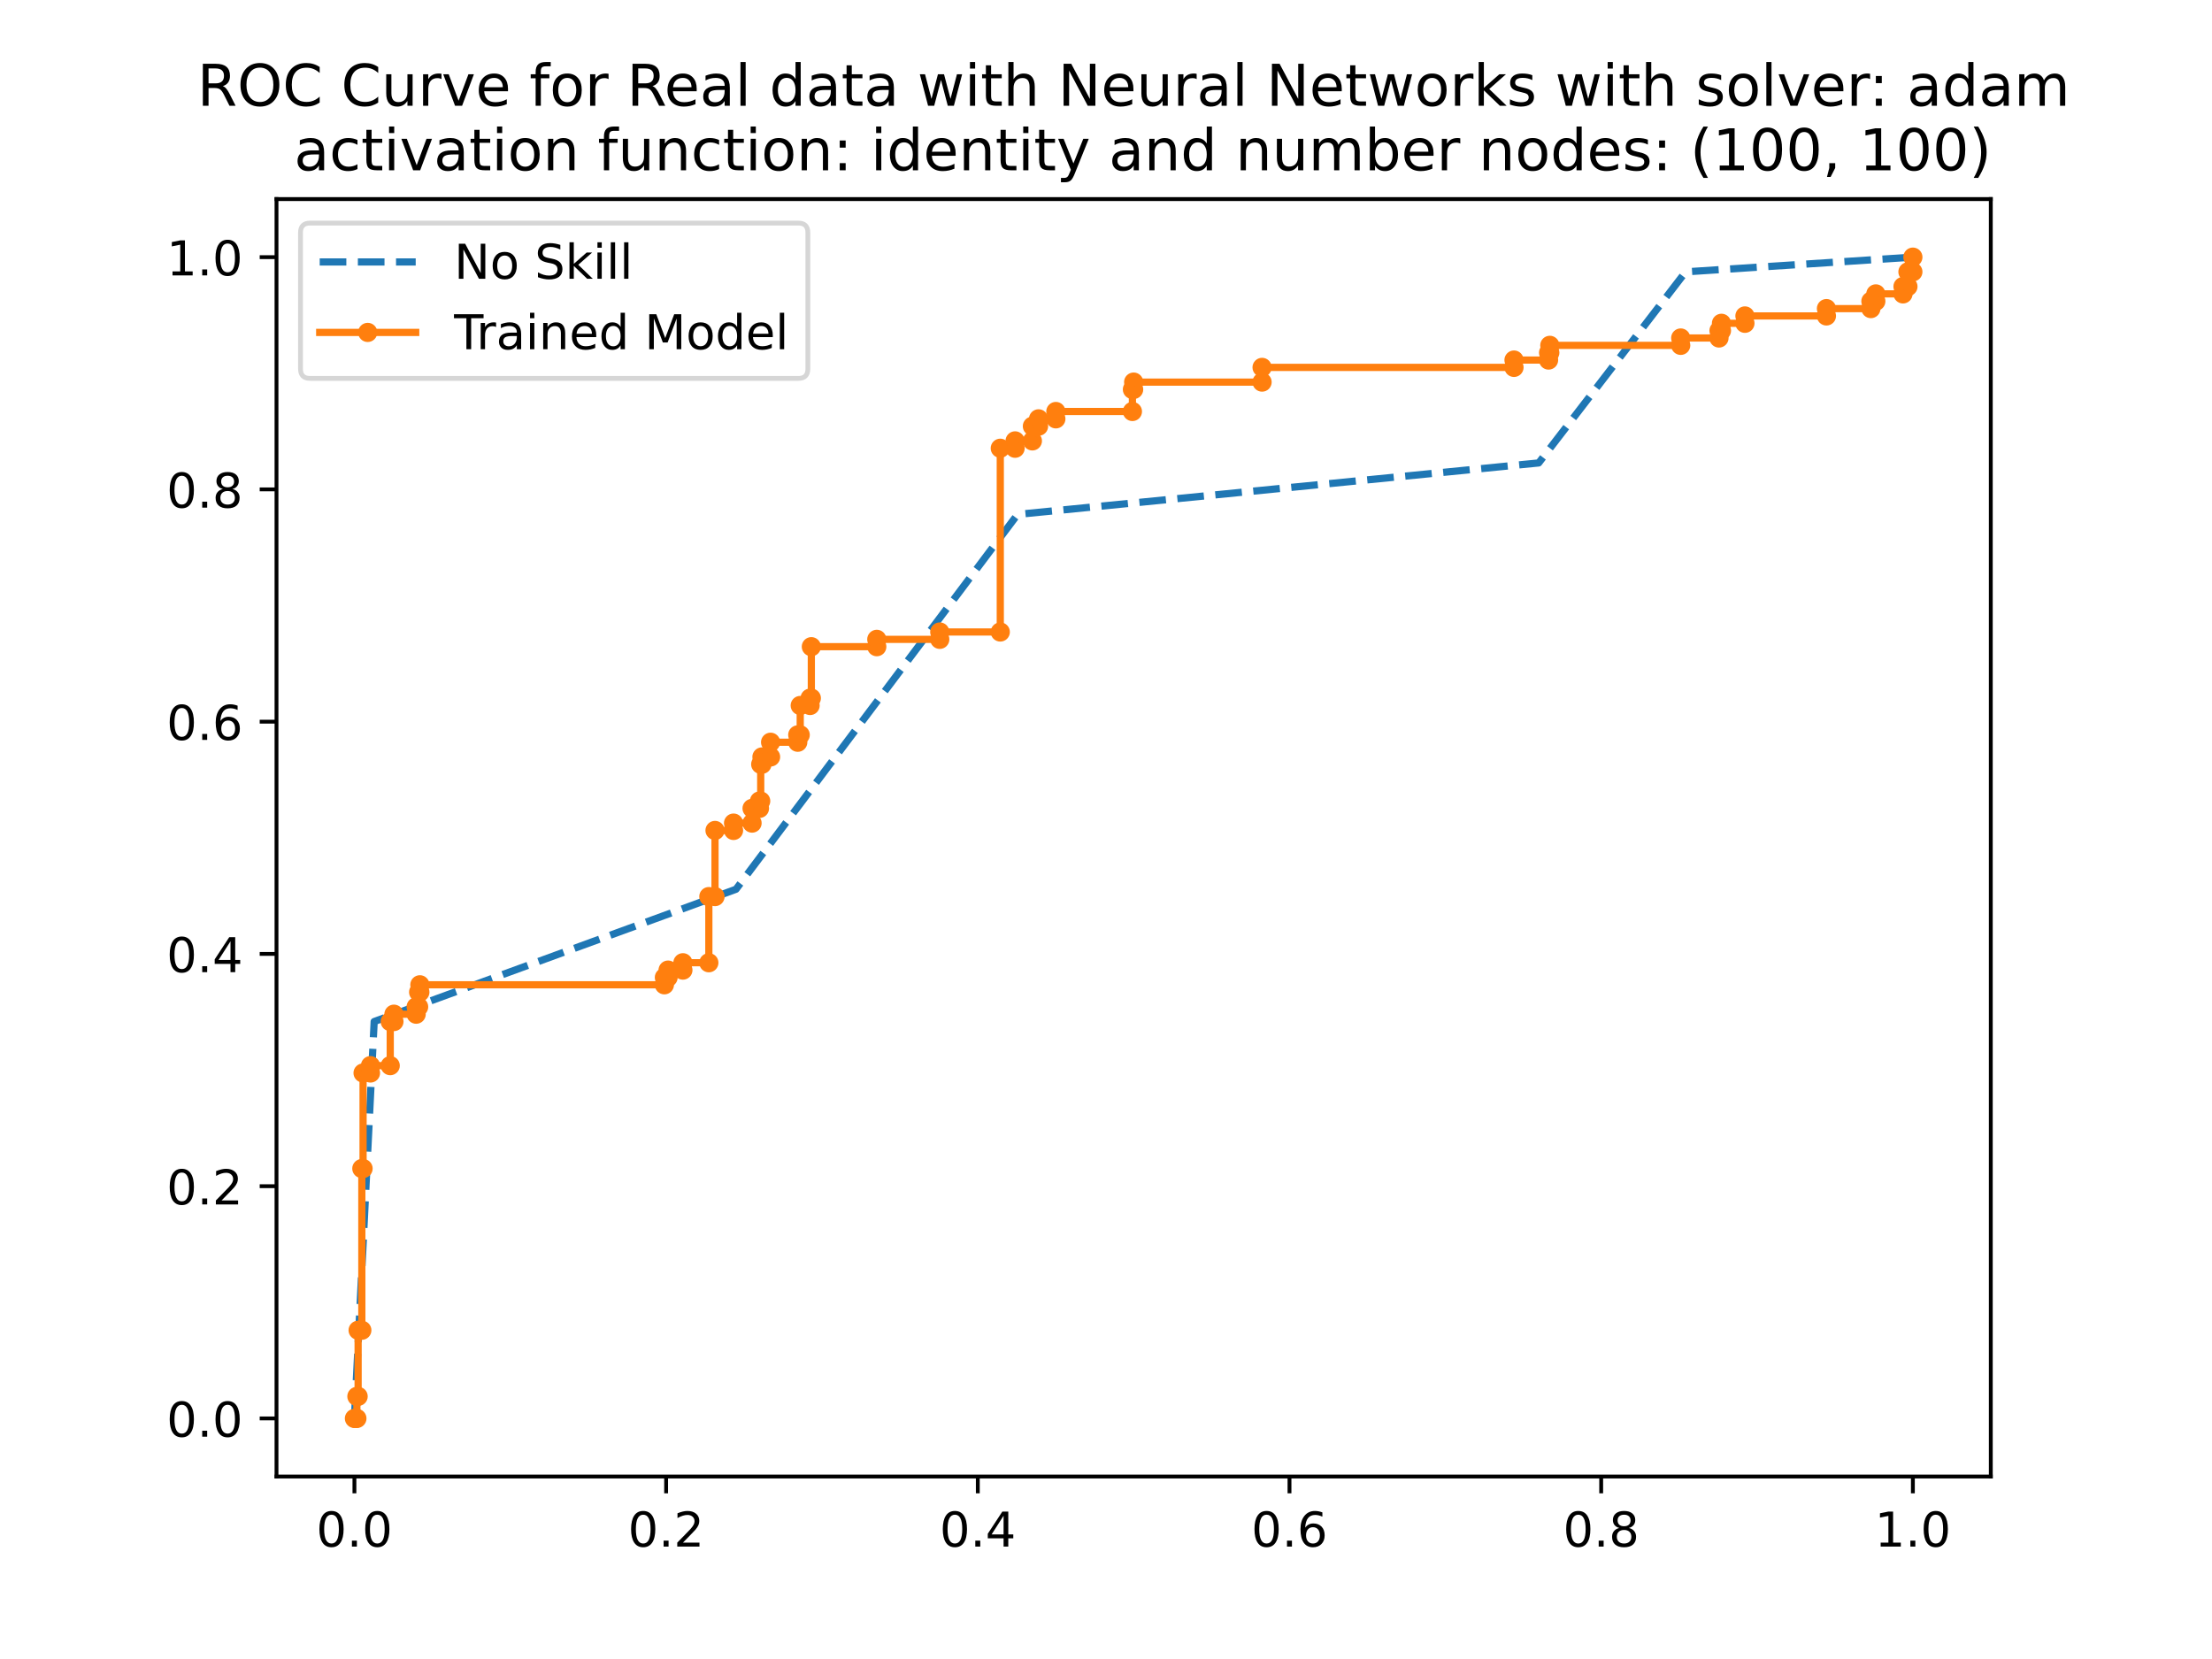 <?xml version="1.0" encoding="utf-8" standalone="no"?>
<!DOCTYPE svg PUBLIC "-//W3C//DTD SVG 1.1//EN"
  "http://www.w3.org/Graphics/SVG/1.1/DTD/svg11.dtd">
<!-- Created with matplotlib (https://matplotlib.org/) -->
<svg height="345.6pt" version="1.1" viewBox="0 0 460.8 345.6" width="460.8pt" xmlns="http://www.w3.org/2000/svg" xmlns:xlink="http://www.w3.org/1999/xlink">
 <defs>
  <style type="text/css">
*{stroke-linecap:butt;stroke-linejoin:round;}
  </style>
 </defs>
 <g id="figure_1">
  <g id="patch_1">
   <path d="M 0 345.6 
L 460.8 345.6 
L 460.8 0 
L 0 0 
z
" style="fill:#ffffff;"/>
  </g>
  <g id="axes_1">
   <g id="patch_2">
    <path d="M 57.6 307.584 
L 414.72 307.584 
L 414.72 41.472 
L 57.6 41.472 
z
" style="fill:#ffffff;"/>
   </g>
   <g id="matplotlib.axis_1">
    <g id="xtick_1">
     <g id="line2d_1">
      <defs>
       <path d="M 0 0 
L 0 3.5 
" id="m96ff4a9865" style="stroke:#000000;stroke-width:0.8;"/>
      </defs>
      <g>
       <use style="stroke:#000000;stroke-width:0.8;" x="73.833" xlink:href="#m96ff4a9865" y="307.584"/>
      </g>
     </g>
     <g id="text_1">
      <!-- 0.0 -->
      <defs>
       <path d="M 31.781 66.406 
Q 24.172 66.406 20.328 58.906 
Q 16.5 51.422 16.5 36.375 
Q 16.5 21.391 20.328 13.891 
Q 24.172 6.391 31.781 6.391 
Q 39.453 6.391 43.281 13.891 
Q 47.125 21.391 47.125 36.375 
Q 47.125 51.422 43.281 58.906 
Q 39.453 66.406 31.781 66.406 
z
M 31.781 74.219 
Q 44.047 74.219 50.516 64.516 
Q 56.984 54.828 56.984 36.375 
Q 56.984 17.969 50.516 8.266 
Q 44.047 -1.422 31.781 -1.422 
Q 19.531 -1.422 13.062 8.266 
Q 6.594 17.969 6.594 36.375 
Q 6.594 54.828 13.062 64.516 
Q 19.531 74.219 31.781 74.219 
z
" id="DejaVuSans-48"/>
       <path d="M 10.688 12.406 
L 21 12.406 
L 21 0 
L 10.688 0 
z
" id="DejaVuSans-46"/>
      </defs>
      <g transform="translate(65.881 322.182)scale(0.1 -0.1)">
       <use xlink:href="#DejaVuSans-48"/>
       <use x="63.623" xlink:href="#DejaVuSans-46"/>
       <use x="95.41" xlink:href="#DejaVuSans-48"/>
      </g>
     </g>
    </g>
    <g id="xtick_2">
     <g id="line2d_2">
      <g>
       <use style="stroke:#000000;stroke-width:0.8;" x="138.764" xlink:href="#m96ff4a9865" y="307.584"/>
      </g>
     </g>
     <g id="text_2">
      <!-- 0.2 -->
      <defs>
       <path d="M 19.188 8.297 
L 53.609 8.297 
L 53.609 0 
L 7.328 0 
L 7.328 8.297 
Q 12.938 14.109 22.625 23.891 
Q 32.328 33.688 34.812 36.531 
Q 39.547 41.844 41.422 45.531 
Q 43.312 49.219 43.312 52.781 
Q 43.312 58.594 39.234 62.25 
Q 35.156 65.922 28.609 65.922 
Q 23.969 65.922 18.812 64.312 
Q 13.672 62.703 7.812 59.422 
L 7.812 69.391 
Q 13.766 71.781 18.938 73 
Q 24.125 74.219 28.422 74.219 
Q 39.75 74.219 46.484 68.547 
Q 53.219 62.891 53.219 53.422 
Q 53.219 48.922 51.531 44.891 
Q 49.859 40.875 45.406 35.406 
Q 44.188 33.984 37.641 27.219 
Q 31.109 20.453 19.188 8.297 
z
" id="DejaVuSans-50"/>
      </defs>
      <g transform="translate(130.812 322.182)scale(0.1 -0.1)">
       <use xlink:href="#DejaVuSans-48"/>
       <use x="63.623" xlink:href="#DejaVuSans-46"/>
       <use x="95.41" xlink:href="#DejaVuSans-50"/>
      </g>
     </g>
    </g>
    <g id="xtick_3">
     <g id="line2d_3">
      <g>
       <use style="stroke:#000000;stroke-width:0.8;" x="203.695" xlink:href="#m96ff4a9865" y="307.584"/>
      </g>
     </g>
     <g id="text_3">
      <!-- 0.4 -->
      <defs>
       <path d="M 37.797 64.312 
L 12.891 25.391 
L 37.797 25.391 
z
M 35.203 72.906 
L 47.609 72.906 
L 47.609 25.391 
L 58.016 25.391 
L 58.016 17.188 
L 47.609 17.188 
L 47.609 0 
L 37.797 0 
L 37.797 17.188 
L 4.891 17.188 
L 4.891 26.703 
z
" id="DejaVuSans-52"/>
      </defs>
      <g transform="translate(195.743 322.182)scale(0.1 -0.1)">
       <use xlink:href="#DejaVuSans-48"/>
       <use x="63.623" xlink:href="#DejaVuSans-46"/>
       <use x="95.41" xlink:href="#DejaVuSans-52"/>
      </g>
     </g>
    </g>
    <g id="xtick_4">
     <g id="line2d_4">
      <g>
       <use style="stroke:#000000;stroke-width:0.8;" x="268.625" xlink:href="#m96ff4a9865" y="307.584"/>
      </g>
     </g>
     <g id="text_4">
      <!-- 0.6 -->
      <defs>
       <path d="M 33.016 40.375 
Q 26.375 40.375 22.484 35.828 
Q 18.609 31.297 18.609 23.391 
Q 18.609 15.531 22.484 10.953 
Q 26.375 6.391 33.016 6.391 
Q 39.656 6.391 43.531 10.953 
Q 47.406 15.531 47.406 23.391 
Q 47.406 31.297 43.531 35.828 
Q 39.656 40.375 33.016 40.375 
z
M 52.594 71.297 
L 52.594 62.312 
Q 48.875 64.062 45.094 64.984 
Q 41.312 65.922 37.594 65.922 
Q 27.828 65.922 22.672 59.328 
Q 17.531 52.734 16.797 39.406 
Q 19.672 43.656 24.016 45.922 
Q 28.375 48.188 33.594 48.188 
Q 44.578 48.188 50.953 41.516 
Q 57.328 34.859 57.328 23.391 
Q 57.328 12.156 50.688 5.359 
Q 44.047 -1.422 33.016 -1.422 
Q 20.359 -1.422 13.672 8.266 
Q 6.984 17.969 6.984 36.375 
Q 6.984 53.656 15.188 63.938 
Q 23.391 74.219 37.203 74.219 
Q 40.922 74.219 44.703 73.484 
Q 48.484 72.75 52.594 71.297 
z
" id="DejaVuSans-54"/>
      </defs>
      <g transform="translate(260.674 322.182)scale(0.1 -0.1)">
       <use xlink:href="#DejaVuSans-48"/>
       <use x="63.623" xlink:href="#DejaVuSans-46"/>
       <use x="95.41" xlink:href="#DejaVuSans-54"/>
      </g>
     </g>
    </g>
    <g id="xtick_5">
     <g id="line2d_5">
      <g>
       <use style="stroke:#000000;stroke-width:0.8;" x="333.556" xlink:href="#m96ff4a9865" y="307.584"/>
      </g>
     </g>
     <g id="text_5">
      <!-- 0.8 -->
      <defs>
       <path d="M 31.781 34.625 
Q 24.75 34.625 20.719 30.859 
Q 16.703 27.094 16.703 20.516 
Q 16.703 13.922 20.719 10.156 
Q 24.75 6.391 31.781 6.391 
Q 38.812 6.391 42.859 10.172 
Q 46.922 13.969 46.922 20.516 
Q 46.922 27.094 42.891 30.859 
Q 38.875 34.625 31.781 34.625 
z
M 21.922 38.812 
Q 15.578 40.375 12.031 44.719 
Q 8.5 49.078 8.5 55.328 
Q 8.5 64.062 14.719 69.141 
Q 20.953 74.219 31.781 74.219 
Q 42.672 74.219 48.875 69.141 
Q 55.078 64.062 55.078 55.328 
Q 55.078 49.078 51.531 44.719 
Q 48 40.375 41.703 38.812 
Q 48.828 37.156 52.797 32.312 
Q 56.781 27.484 56.781 20.516 
Q 56.781 9.906 50.312 4.234 
Q 43.844 -1.422 31.781 -1.422 
Q 19.734 -1.422 13.25 4.234 
Q 6.781 9.906 6.781 20.516 
Q 6.781 27.484 10.781 32.312 
Q 14.797 37.156 21.922 38.812 
z
M 18.312 54.391 
Q 18.312 48.734 21.844 45.562 
Q 25.391 42.391 31.781 42.391 
Q 38.141 42.391 41.719 45.562 
Q 45.312 48.734 45.312 54.391 
Q 45.312 60.062 41.719 63.234 
Q 38.141 66.406 31.781 66.406 
Q 25.391 66.406 21.844 63.234 
Q 18.312 60.062 18.312 54.391 
z
" id="DejaVuSans-56"/>
      </defs>
      <g transform="translate(325.605 322.182)scale(0.1 -0.1)">
       <use xlink:href="#DejaVuSans-48"/>
       <use x="63.623" xlink:href="#DejaVuSans-46"/>
       <use x="95.41" xlink:href="#DejaVuSans-56"/>
      </g>
     </g>
    </g>
    <g id="xtick_6">
     <g id="line2d_6">
      <g>
       <use style="stroke:#000000;stroke-width:0.8;" x="398.487" xlink:href="#m96ff4a9865" y="307.584"/>
      </g>
     </g>
     <g id="text_6">
      <!-- 1.0 -->
      <defs>
       <path d="M 12.406 8.297 
L 28.516 8.297 
L 28.516 63.922 
L 10.984 60.406 
L 10.984 69.391 
L 28.422 72.906 
L 38.281 72.906 
L 38.281 8.297 
L 54.391 8.297 
L 54.391 0 
L 12.406 0 
z
" id="DejaVuSans-49"/>
      </defs>
      <g transform="translate(390.536 322.182)scale(0.1 -0.1)">
       <use xlink:href="#DejaVuSans-49"/>
       <use x="63.623" xlink:href="#DejaVuSans-46"/>
       <use x="95.41" xlink:href="#DejaVuSans-48"/>
      </g>
     </g>
    </g>
   </g>
   <g id="matplotlib.axis_2">
    <g id="ytick_1">
     <g id="line2d_7">
      <defs>
       <path d="M 0 0 
L -3.5 0 
" id="m482ba8ca69" style="stroke:#000000;stroke-width:0.8;"/>
      </defs>
      <g>
       <use style="stroke:#000000;stroke-width:0.8;" x="57.6" xlink:href="#m482ba8ca69" y="295.488"/>
      </g>
     </g>
     <g id="text_7">
      <!-- 0.0 -->
      <g transform="translate(34.697 299.287)scale(0.1 -0.1)">
       <use xlink:href="#DejaVuSans-48"/>
       <use x="63.623" xlink:href="#DejaVuSans-46"/>
       <use x="95.41" xlink:href="#DejaVuSans-48"/>
      </g>
     </g>
    </g>
    <g id="ytick_2">
     <g id="line2d_8">
      <g>
       <use style="stroke:#000000;stroke-width:0.8;" x="57.6" xlink:href="#m482ba8ca69" y="247.104"/>
      </g>
     </g>
     <g id="text_8">
      <!-- 0.2 -->
      <g transform="translate(34.697 250.903)scale(0.1 -0.1)">
       <use xlink:href="#DejaVuSans-48"/>
       <use x="63.623" xlink:href="#DejaVuSans-46"/>
       <use x="95.41" xlink:href="#DejaVuSans-50"/>
      </g>
     </g>
    </g>
    <g id="ytick_3">
     <g id="line2d_9">
      <g>
       <use style="stroke:#000000;stroke-width:0.8;" x="57.6" xlink:href="#m482ba8ca69" y="198.72"/>
      </g>
     </g>
     <g id="text_9">
      <!-- 0.4 -->
      <g transform="translate(34.697 202.519)scale(0.1 -0.1)">
       <use xlink:href="#DejaVuSans-48"/>
       <use x="63.623" xlink:href="#DejaVuSans-46"/>
       <use x="95.41" xlink:href="#DejaVuSans-52"/>
      </g>
     </g>
    </g>
    <g id="ytick_4">
     <g id="line2d_10">
      <g>
       <use style="stroke:#000000;stroke-width:0.8;" x="57.6" xlink:href="#m482ba8ca69" y="150.336"/>
      </g>
     </g>
     <g id="text_10">
      <!-- 0.6 -->
      <g transform="translate(34.697 154.135)scale(0.1 -0.1)">
       <use xlink:href="#DejaVuSans-48"/>
       <use x="63.623" xlink:href="#DejaVuSans-46"/>
       <use x="95.41" xlink:href="#DejaVuSans-54"/>
      </g>
     </g>
    </g>
    <g id="ytick_5">
     <g id="line2d_11">
      <g>
       <use style="stroke:#000000;stroke-width:0.8;" x="57.6" xlink:href="#m482ba8ca69" y="101.952"/>
      </g>
     </g>
     <g id="text_11">
      <!-- 0.8 -->
      <g transform="translate(34.697 105.751)scale(0.1 -0.1)">
       <use xlink:href="#DejaVuSans-48"/>
       <use x="63.623" xlink:href="#DejaVuSans-46"/>
       <use x="95.41" xlink:href="#DejaVuSans-56"/>
      </g>
     </g>
    </g>
    <g id="ytick_6">
     <g id="line2d_12">
      <g>
       <use style="stroke:#000000;stroke-width:0.8;" x="57.6" xlink:href="#m482ba8ca69" y="53.568"/>
      </g>
     </g>
     <g id="text_12">
      <!-- 1.0 -->
      <g transform="translate(34.697 57.367)scale(0.1 -0.1)">
       <use xlink:href="#DejaVuSans-49"/>
       <use x="63.623" xlink:href="#DejaVuSans-46"/>
       <use x="95.41" xlink:href="#DejaVuSans-48"/>
      </g>
     </g>
    </g>
   </g>
   <g id="line2d_13">
    <path clip-path="url(#p58aa262f46)" d="M 73.833 295.488 
L 77.949 212.806 
L 153.324 185.246 
L 211.978 107.158 
L 320.539 96.44 
L 351.153 56.63 
L 398.487 53.568 
" style="fill:none;stroke:#1f77b4;stroke-dasharray:5.55,2.4;stroke-dashoffset:0;stroke-width:1.5;"/>
   </g>
   <g id="line2d_14">
    <path clip-path="url(#p58aa262f46)" d="M 73.833 295.488 
L 74.09 295.488 
L 74.347 295.488 
L 74.347 290.895 
L 74.604 290.895 
L 74.604 277.114 
L 75.376 277.114 
L 75.376 243.429 
L 75.634 243.429 
L 75.634 223.524 
L 77.177 223.524 
L 77.177 221.993 
L 81.293 221.993 
L 81.293 212.806 
L 82.065 212.806 
L 82.065 211.275 
L 86.695 211.275 
L 86.695 209.744 
L 87.21 209.744 
L 87.21 206.682 
L 87.467 206.682 
L 87.467 205.151 
L 138.403 205.151 
L 138.403 203.62 
L 139.175 203.62 
L 139.175 202.089 
L 142.262 202.089 
L 142.262 200.557 
L 147.665 200.557 
L 147.665 186.777 
L 148.951 186.777 
L 148.951 172.997 
L 152.81 172.997 
L 152.81 171.466 
L 156.669 171.466 
L 156.669 168.403 
L 158.212 168.403 
L 158.212 166.872 
L 158.469 166.872 
L 158.469 159.217 
L 158.727 159.217 
L 158.727 157.685 
L 160.527 157.685 
L 160.527 154.623 
L 166.187 154.623 
L 166.187 153.092 
L 166.701 153.092 
L 166.701 146.967 
L 168.759 146.967 
L 168.759 145.436 
L 169.017 145.436 
L 169.017 134.718 
L 182.651 134.718 
L 182.651 133.187 
L 195.771 133.187 
L 195.771 131.656 
L 208.377 131.656 
L 208.377 93.378 
L 211.464 93.378 
L 211.464 91.846 
L 215.065 91.846 
L 215.065 88.784 
L 216.351 88.784 
L 216.351 87.253 
L 219.953 87.253 
L 219.953 85.722 
L 235.903 85.722 
L 235.903 81.129 
L 236.16 81.129 
L 236.16 79.597 
L 262.914 79.597 
L 262.914 76.535 
L 315.394 76.535 
L 315.394 75.004 
L 322.597 75.004 
L 322.597 73.473 
L 322.855 73.473 
L 322.855 71.942 
L 350.124 71.942 
L 350.124 70.411 
L 358.098 70.411 
L 358.098 68.879 
L 358.613 68.879 
L 358.613 67.348 
L 363.501 67.348 
L 363.501 65.817 
L 380.479 65.817 
L 380.479 64.286 
L 389.741 64.286 
L 389.741 62.755 
L 390.77 62.755 
L 390.77 61.224 
L 396.429 61.224 
L 396.429 59.693 
L 397.458 59.693 
L 397.458 56.63 
L 398.487 56.63 
L 398.487 53.568 
" style="fill:none;stroke:#ff7f0e;stroke-linecap:square;stroke-width:1.5;"/>
    <defs>
     <path d="M 0 1.5 
C 0.398 1.5 0.779 1.342 1.061 1.061 
C 1.342 0.779 1.5 0.398 1.5 0 
C 1.5 -0.398 1.342 -0.779 1.061 -1.061 
C 0.779 -1.342 0.398 -1.5 0 -1.5 
C -0.398 -1.5 -0.779 -1.342 -1.061 -1.061 
C -1.342 -0.779 -1.5 -0.398 -1.5 0 
C -1.5 0.398 -1.342 0.779 -1.061 1.061 
C -0.779 1.342 -0.398 1.5 0 1.5 
z
" id="m31695562e4" style="stroke:#ff7f0e;"/>
    </defs>
    <g clip-path="url(#p58aa262f46)">
     <use style="fill:#ff7f0e;stroke:#ff7f0e;" x="73.833" xlink:href="#m31695562e4" y="295.488"/>
     <use style="fill:#ff7f0e;stroke:#ff7f0e;" x="74.09" xlink:href="#m31695562e4" y="295.488"/>
     <use style="fill:#ff7f0e;stroke:#ff7f0e;" x="74.347" xlink:href="#m31695562e4" y="295.488"/>
     <use style="fill:#ff7f0e;stroke:#ff7f0e;" x="74.347" xlink:href="#m31695562e4" y="290.895"/>
     <use style="fill:#ff7f0e;stroke:#ff7f0e;" x="74.604" xlink:href="#m31695562e4" y="290.895"/>
     <use style="fill:#ff7f0e;stroke:#ff7f0e;" x="74.604" xlink:href="#m31695562e4" y="277.114"/>
     <use style="fill:#ff7f0e;stroke:#ff7f0e;" x="75.376" xlink:href="#m31695562e4" y="277.114"/>
     <use style="fill:#ff7f0e;stroke:#ff7f0e;" x="75.376" xlink:href="#m31695562e4" y="243.429"/>
     <use style="fill:#ff7f0e;stroke:#ff7f0e;" x="75.634" xlink:href="#m31695562e4" y="243.429"/>
     <use style="fill:#ff7f0e;stroke:#ff7f0e;" x="75.634" xlink:href="#m31695562e4" y="223.524"/>
     <use style="fill:#ff7f0e;stroke:#ff7f0e;" x="77.177" xlink:href="#m31695562e4" y="223.524"/>
     <use style="fill:#ff7f0e;stroke:#ff7f0e;" x="77.177" xlink:href="#m31695562e4" y="221.993"/>
     <use style="fill:#ff7f0e;stroke:#ff7f0e;" x="81.293" xlink:href="#m31695562e4" y="221.993"/>
     <use style="fill:#ff7f0e;stroke:#ff7f0e;" x="81.293" xlink:href="#m31695562e4" y="212.806"/>
     <use style="fill:#ff7f0e;stroke:#ff7f0e;" x="82.065" xlink:href="#m31695562e4" y="212.806"/>
     <use style="fill:#ff7f0e;stroke:#ff7f0e;" x="82.065" xlink:href="#m31695562e4" y="211.275"/>
     <use style="fill:#ff7f0e;stroke:#ff7f0e;" x="86.695" xlink:href="#m31695562e4" y="211.275"/>
     <use style="fill:#ff7f0e;stroke:#ff7f0e;" x="86.695" xlink:href="#m31695562e4" y="209.744"/>
     <use style="fill:#ff7f0e;stroke:#ff7f0e;" x="87.21" xlink:href="#m31695562e4" y="209.744"/>
     <use style="fill:#ff7f0e;stroke:#ff7f0e;" x="87.21" xlink:href="#m31695562e4" y="206.682"/>
     <use style="fill:#ff7f0e;stroke:#ff7f0e;" x="87.467" xlink:href="#m31695562e4" y="206.682"/>
     <use style="fill:#ff7f0e;stroke:#ff7f0e;" x="87.467" xlink:href="#m31695562e4" y="205.151"/>
     <use style="fill:#ff7f0e;stroke:#ff7f0e;" x="138.403" xlink:href="#m31695562e4" y="205.151"/>
     <use style="fill:#ff7f0e;stroke:#ff7f0e;" x="138.403" xlink:href="#m31695562e4" y="203.62"/>
     <use style="fill:#ff7f0e;stroke:#ff7f0e;" x="139.175" xlink:href="#m31695562e4" y="203.62"/>
     <use style="fill:#ff7f0e;stroke:#ff7f0e;" x="139.175" xlink:href="#m31695562e4" y="202.089"/>
     <use style="fill:#ff7f0e;stroke:#ff7f0e;" x="142.262" xlink:href="#m31695562e4" y="202.089"/>
     <use style="fill:#ff7f0e;stroke:#ff7f0e;" x="142.262" xlink:href="#m31695562e4" y="200.557"/>
     <use style="fill:#ff7f0e;stroke:#ff7f0e;" x="147.665" xlink:href="#m31695562e4" y="200.557"/>
     <use style="fill:#ff7f0e;stroke:#ff7f0e;" x="147.665" xlink:href="#m31695562e4" y="186.777"/>
     <use style="fill:#ff7f0e;stroke:#ff7f0e;" x="148.951" xlink:href="#m31695562e4" y="186.777"/>
     <use style="fill:#ff7f0e;stroke:#ff7f0e;" x="148.951" xlink:href="#m31695562e4" y="172.997"/>
     <use style="fill:#ff7f0e;stroke:#ff7f0e;" x="152.81" xlink:href="#m31695562e4" y="172.997"/>
     <use style="fill:#ff7f0e;stroke:#ff7f0e;" x="152.81" xlink:href="#m31695562e4" y="171.466"/>
     <use style="fill:#ff7f0e;stroke:#ff7f0e;" x="156.669" xlink:href="#m31695562e4" y="171.466"/>
     <use style="fill:#ff7f0e;stroke:#ff7f0e;" x="156.669" xlink:href="#m31695562e4" y="168.403"/>
     <use style="fill:#ff7f0e;stroke:#ff7f0e;" x="158.212" xlink:href="#m31695562e4" y="168.403"/>
     <use style="fill:#ff7f0e;stroke:#ff7f0e;" x="158.212" xlink:href="#m31695562e4" y="166.872"/>
     <use style="fill:#ff7f0e;stroke:#ff7f0e;" x="158.469" xlink:href="#m31695562e4" y="166.872"/>
     <use style="fill:#ff7f0e;stroke:#ff7f0e;" x="158.469" xlink:href="#m31695562e4" y="159.217"/>
     <use style="fill:#ff7f0e;stroke:#ff7f0e;" x="158.727" xlink:href="#m31695562e4" y="159.217"/>
     <use style="fill:#ff7f0e;stroke:#ff7f0e;" x="158.727" xlink:href="#m31695562e4" y="157.685"/>
     <use style="fill:#ff7f0e;stroke:#ff7f0e;" x="160.527" xlink:href="#m31695562e4" y="157.685"/>
     <use style="fill:#ff7f0e;stroke:#ff7f0e;" x="160.527" xlink:href="#m31695562e4" y="154.623"/>
     <use style="fill:#ff7f0e;stroke:#ff7f0e;" x="166.187" xlink:href="#m31695562e4" y="154.623"/>
     <use style="fill:#ff7f0e;stroke:#ff7f0e;" x="166.187" xlink:href="#m31695562e4" y="153.092"/>
     <use style="fill:#ff7f0e;stroke:#ff7f0e;" x="166.701" xlink:href="#m31695562e4" y="153.092"/>
     <use style="fill:#ff7f0e;stroke:#ff7f0e;" x="166.701" xlink:href="#m31695562e4" y="146.967"/>
     <use style="fill:#ff7f0e;stroke:#ff7f0e;" x="168.759" xlink:href="#m31695562e4" y="146.967"/>
     <use style="fill:#ff7f0e;stroke:#ff7f0e;" x="168.759" xlink:href="#m31695562e4" y="145.436"/>
     <use style="fill:#ff7f0e;stroke:#ff7f0e;" x="169.017" xlink:href="#m31695562e4" y="145.436"/>
     <use style="fill:#ff7f0e;stroke:#ff7f0e;" x="169.017" xlink:href="#m31695562e4" y="134.718"/>
     <use style="fill:#ff7f0e;stroke:#ff7f0e;" x="182.651" xlink:href="#m31695562e4" y="134.718"/>
     <use style="fill:#ff7f0e;stroke:#ff7f0e;" x="182.651" xlink:href="#m31695562e4" y="133.187"/>
     <use style="fill:#ff7f0e;stroke:#ff7f0e;" x="195.771" xlink:href="#m31695562e4" y="133.187"/>
     <use style="fill:#ff7f0e;stroke:#ff7f0e;" x="195.771" xlink:href="#m31695562e4" y="131.656"/>
     <use style="fill:#ff7f0e;stroke:#ff7f0e;" x="208.377" xlink:href="#m31695562e4" y="131.656"/>
     <use style="fill:#ff7f0e;stroke:#ff7f0e;" x="208.377" xlink:href="#m31695562e4" y="93.378"/>
     <use style="fill:#ff7f0e;stroke:#ff7f0e;" x="211.464" xlink:href="#m31695562e4" y="93.378"/>
     <use style="fill:#ff7f0e;stroke:#ff7f0e;" x="211.464" xlink:href="#m31695562e4" y="91.846"/>
     <use style="fill:#ff7f0e;stroke:#ff7f0e;" x="215.065" xlink:href="#m31695562e4" y="91.846"/>
     <use style="fill:#ff7f0e;stroke:#ff7f0e;" x="215.065" xlink:href="#m31695562e4" y="88.784"/>
     <use style="fill:#ff7f0e;stroke:#ff7f0e;" x="216.351" xlink:href="#m31695562e4" y="88.784"/>
     <use style="fill:#ff7f0e;stroke:#ff7f0e;" x="216.351" xlink:href="#m31695562e4" y="87.253"/>
     <use style="fill:#ff7f0e;stroke:#ff7f0e;" x="219.953" xlink:href="#m31695562e4" y="87.253"/>
     <use style="fill:#ff7f0e;stroke:#ff7f0e;" x="219.953" xlink:href="#m31695562e4" y="85.722"/>
     <use style="fill:#ff7f0e;stroke:#ff7f0e;" x="235.903" xlink:href="#m31695562e4" y="85.722"/>
     <use style="fill:#ff7f0e;stroke:#ff7f0e;" x="235.903" xlink:href="#m31695562e4" y="81.129"/>
     <use style="fill:#ff7f0e;stroke:#ff7f0e;" x="236.16" xlink:href="#m31695562e4" y="81.129"/>
     <use style="fill:#ff7f0e;stroke:#ff7f0e;" x="236.16" xlink:href="#m31695562e4" y="79.597"/>
     <use style="fill:#ff7f0e;stroke:#ff7f0e;" x="262.914" xlink:href="#m31695562e4" y="79.597"/>
     <use style="fill:#ff7f0e;stroke:#ff7f0e;" x="262.914" xlink:href="#m31695562e4" y="76.535"/>
     <use style="fill:#ff7f0e;stroke:#ff7f0e;" x="315.394" xlink:href="#m31695562e4" y="76.535"/>
     <use style="fill:#ff7f0e;stroke:#ff7f0e;" x="315.394" xlink:href="#m31695562e4" y="75.004"/>
     <use style="fill:#ff7f0e;stroke:#ff7f0e;" x="322.597" xlink:href="#m31695562e4" y="75.004"/>
     <use style="fill:#ff7f0e;stroke:#ff7f0e;" x="322.597" xlink:href="#m31695562e4" y="73.473"/>
     <use style="fill:#ff7f0e;stroke:#ff7f0e;" x="322.855" xlink:href="#m31695562e4" y="73.473"/>
     <use style="fill:#ff7f0e;stroke:#ff7f0e;" x="322.855" xlink:href="#m31695562e4" y="71.942"/>
     <use style="fill:#ff7f0e;stroke:#ff7f0e;" x="350.124" xlink:href="#m31695562e4" y="71.942"/>
     <use style="fill:#ff7f0e;stroke:#ff7f0e;" x="350.124" xlink:href="#m31695562e4" y="70.411"/>
     <use style="fill:#ff7f0e;stroke:#ff7f0e;" x="358.098" xlink:href="#m31695562e4" y="70.411"/>
     <use style="fill:#ff7f0e;stroke:#ff7f0e;" x="358.098" xlink:href="#m31695562e4" y="68.879"/>
     <use style="fill:#ff7f0e;stroke:#ff7f0e;" x="358.613" xlink:href="#m31695562e4" y="68.879"/>
     <use style="fill:#ff7f0e;stroke:#ff7f0e;" x="358.613" xlink:href="#m31695562e4" y="67.348"/>
     <use style="fill:#ff7f0e;stroke:#ff7f0e;" x="363.501" xlink:href="#m31695562e4" y="67.348"/>
     <use style="fill:#ff7f0e;stroke:#ff7f0e;" x="363.501" xlink:href="#m31695562e4" y="65.817"/>
     <use style="fill:#ff7f0e;stroke:#ff7f0e;" x="380.479" xlink:href="#m31695562e4" y="65.817"/>
     <use style="fill:#ff7f0e;stroke:#ff7f0e;" x="380.479" xlink:href="#m31695562e4" y="64.286"/>
     <use style="fill:#ff7f0e;stroke:#ff7f0e;" x="389.741" xlink:href="#m31695562e4" y="64.286"/>
     <use style="fill:#ff7f0e;stroke:#ff7f0e;" x="389.741" xlink:href="#m31695562e4" y="62.755"/>
     <use style="fill:#ff7f0e;stroke:#ff7f0e;" x="390.77" xlink:href="#m31695562e4" y="62.755"/>
     <use style="fill:#ff7f0e;stroke:#ff7f0e;" x="390.77" xlink:href="#m31695562e4" y="61.224"/>
     <use style="fill:#ff7f0e;stroke:#ff7f0e;" x="396.429" xlink:href="#m31695562e4" y="61.224"/>
     <use style="fill:#ff7f0e;stroke:#ff7f0e;" x="396.429" xlink:href="#m31695562e4" y="59.693"/>
     <use style="fill:#ff7f0e;stroke:#ff7f0e;" x="397.458" xlink:href="#m31695562e4" y="59.693"/>
     <use style="fill:#ff7f0e;stroke:#ff7f0e;" x="397.458" xlink:href="#m31695562e4" y="56.63"/>
     <use style="fill:#ff7f0e;stroke:#ff7f0e;" x="398.487" xlink:href="#m31695562e4" y="56.63"/>
     <use style="fill:#ff7f0e;stroke:#ff7f0e;" x="398.487" xlink:href="#m31695562e4" y="53.568"/>
    </g>
   </g>
   <g id="patch_3">
    <path d="M 57.6 307.584 
L 57.6 41.472 
" style="fill:none;stroke:#000000;stroke-linecap:square;stroke-linejoin:miter;stroke-width:0.8;"/>
   </g>
   <g id="patch_4">
    <path d="M 414.72 307.584 
L 414.72 41.472 
" style="fill:none;stroke:#000000;stroke-linecap:square;stroke-linejoin:miter;stroke-width:0.8;"/>
   </g>
   <g id="patch_5">
    <path d="M 57.6 307.584 
L 414.72 307.584 
" style="fill:none;stroke:#000000;stroke-linecap:square;stroke-linejoin:miter;stroke-width:0.8;"/>
   </g>
   <g id="patch_6">
    <path d="M 57.6 41.472 
L 414.72 41.472 
" style="fill:none;stroke:#000000;stroke-linecap:square;stroke-linejoin:miter;stroke-width:0.8;"/>
   </g>
   <g id="text_13">
    <!-- ROC Curve for Real data with Neural Networks with solver: adam -->
    <defs>
     <path d="M 44.391 34.188 
Q 47.562 33.109 50.562 29.594 
Q 53.562 26.078 56.594 19.922 
L 66.609 0 
L 56 0 
L 46.688 18.703 
Q 43.062 26.031 39.672 28.422 
Q 36.281 30.812 30.422 30.812 
L 19.672 30.812 
L 19.672 0 
L 9.812 0 
L 9.812 72.906 
L 32.078 72.906 
Q 44.578 72.906 50.734 67.672 
Q 56.891 62.453 56.891 51.906 
Q 56.891 45.016 53.688 40.469 
Q 50.484 35.938 44.391 34.188 
z
M 19.672 64.797 
L 19.672 38.922 
L 32.078 38.922 
Q 39.203 38.922 42.844 42.219 
Q 46.484 45.516 46.484 51.906 
Q 46.484 58.297 42.844 61.547 
Q 39.203 64.797 32.078 64.797 
z
" id="DejaVuSans-82"/>
     <path d="M 39.406 66.219 
Q 28.656 66.219 22.328 58.203 
Q 16.016 50.203 16.016 36.375 
Q 16.016 22.609 22.328 14.594 
Q 28.656 6.594 39.406 6.594 
Q 50.141 6.594 56.422 14.594 
Q 62.703 22.609 62.703 36.375 
Q 62.703 50.203 56.422 58.203 
Q 50.141 66.219 39.406 66.219 
z
M 39.406 74.219 
Q 54.734 74.219 63.906 63.938 
Q 73.094 53.656 73.094 36.375 
Q 73.094 19.141 63.906 8.859 
Q 54.734 -1.422 39.406 -1.422 
Q 24.031 -1.422 14.812 8.828 
Q 5.609 19.094 5.609 36.375 
Q 5.609 53.656 14.812 63.938 
Q 24.031 74.219 39.406 74.219 
z
" id="DejaVuSans-79"/>
     <path d="M 64.406 67.281 
L 64.406 56.891 
Q 59.422 61.531 53.781 63.812 
Q 48.141 66.109 41.797 66.109 
Q 29.297 66.109 22.656 58.469 
Q 16.016 50.828 16.016 36.375 
Q 16.016 21.969 22.656 14.328 
Q 29.297 6.688 41.797 6.688 
Q 48.141 6.688 53.781 8.984 
Q 59.422 11.281 64.406 15.922 
L 64.406 5.609 
Q 59.234 2.094 53.438 0.328 
Q 47.656 -1.422 41.219 -1.422 
Q 24.656 -1.422 15.125 8.703 
Q 5.609 18.844 5.609 36.375 
Q 5.609 53.953 15.125 64.078 
Q 24.656 74.219 41.219 74.219 
Q 47.75 74.219 53.531 72.484 
Q 59.328 70.75 64.406 67.281 
z
" id="DejaVuSans-67"/>
     <path id="DejaVuSans-32"/>
     <path d="M 8.5 21.578 
L 8.5 54.688 
L 17.484 54.688 
L 17.484 21.922 
Q 17.484 14.156 20.5 10.266 
Q 23.531 6.391 29.594 6.391 
Q 36.859 6.391 41.078 11.031 
Q 45.312 15.672 45.312 23.688 
L 45.312 54.688 
L 54.297 54.688 
L 54.297 0 
L 45.312 0 
L 45.312 8.406 
Q 42.047 3.422 37.719 1 
Q 33.406 -1.422 27.688 -1.422 
Q 18.266 -1.422 13.375 4.438 
Q 8.5 10.297 8.5 21.578 
z
M 31.109 56 
z
" id="DejaVuSans-117"/>
     <path d="M 41.109 46.297 
Q 39.594 47.172 37.812 47.578 
Q 36.031 48 33.891 48 
Q 26.266 48 22.188 43.047 
Q 18.109 38.094 18.109 28.812 
L 18.109 0 
L 9.078 0 
L 9.078 54.688 
L 18.109 54.688 
L 18.109 46.188 
Q 20.953 51.172 25.484 53.578 
Q 30.031 56 36.531 56 
Q 37.453 56 38.578 55.875 
Q 39.703 55.766 41.062 55.516 
z
" id="DejaVuSans-114"/>
     <path d="M 2.984 54.688 
L 12.5 54.688 
L 29.594 8.797 
L 46.688 54.688 
L 56.203 54.688 
L 35.688 0 
L 23.484 0 
z
" id="DejaVuSans-118"/>
     <path d="M 56.203 29.594 
L 56.203 25.203 
L 14.891 25.203 
Q 15.484 15.922 20.484 11.062 
Q 25.484 6.203 34.422 6.203 
Q 39.594 6.203 44.453 7.469 
Q 49.312 8.734 54.109 11.281 
L 54.109 2.781 
Q 49.266 0.734 44.188 -0.344 
Q 39.109 -1.422 33.891 -1.422 
Q 20.797 -1.422 13.156 6.188 
Q 5.516 13.812 5.516 26.812 
Q 5.516 40.234 12.766 48.109 
Q 20.016 56 32.328 56 
Q 43.359 56 49.781 48.891 
Q 56.203 41.797 56.203 29.594 
z
M 47.219 32.234 
Q 47.125 39.594 43.094 43.984 
Q 39.062 48.391 32.422 48.391 
Q 24.906 48.391 20.391 44.141 
Q 15.875 39.891 15.188 32.172 
z
" id="DejaVuSans-101"/>
     <path d="M 37.109 75.984 
L 37.109 68.5 
L 28.516 68.5 
Q 23.688 68.5 21.797 66.547 
Q 19.922 64.594 19.922 59.516 
L 19.922 54.688 
L 34.719 54.688 
L 34.719 47.703 
L 19.922 47.703 
L 19.922 0 
L 10.891 0 
L 10.891 47.703 
L 2.297 47.703 
L 2.297 54.688 
L 10.891 54.688 
L 10.891 58.5 
Q 10.891 67.625 15.141 71.797 
Q 19.391 75.984 28.609 75.984 
z
" id="DejaVuSans-102"/>
     <path d="M 30.609 48.391 
Q 23.391 48.391 19.188 42.75 
Q 14.984 37.109 14.984 27.297 
Q 14.984 17.484 19.156 11.844 
Q 23.344 6.203 30.609 6.203 
Q 37.797 6.203 41.984 11.859 
Q 46.188 17.531 46.188 27.297 
Q 46.188 37.016 41.984 42.703 
Q 37.797 48.391 30.609 48.391 
z
M 30.609 56 
Q 42.328 56 49.016 48.375 
Q 55.719 40.766 55.719 27.297 
Q 55.719 13.875 49.016 6.219 
Q 42.328 -1.422 30.609 -1.422 
Q 18.844 -1.422 12.172 6.219 
Q 5.516 13.875 5.516 27.297 
Q 5.516 40.766 12.172 48.375 
Q 18.844 56 30.609 56 
z
" id="DejaVuSans-111"/>
     <path d="M 34.281 27.484 
Q 23.391 27.484 19.188 25 
Q 14.984 22.516 14.984 16.5 
Q 14.984 11.719 18.141 8.906 
Q 21.297 6.109 26.703 6.109 
Q 34.188 6.109 38.703 11.406 
Q 43.219 16.703 43.219 25.484 
L 43.219 27.484 
z
M 52.203 31.203 
L 52.203 0 
L 43.219 0 
L 43.219 8.297 
Q 40.141 3.328 35.547 0.953 
Q 30.953 -1.422 24.312 -1.422 
Q 15.922 -1.422 10.953 3.297 
Q 6 8.016 6 15.922 
Q 6 25.141 12.172 29.828 
Q 18.359 34.516 30.609 34.516 
L 43.219 34.516 
L 43.219 35.406 
Q 43.219 41.609 39.141 45 
Q 35.062 48.391 27.688 48.391 
Q 23 48.391 18.547 47.266 
Q 14.109 46.141 10.016 43.891 
L 10.016 52.203 
Q 14.938 54.109 19.578 55.047 
Q 24.219 56 28.609 56 
Q 40.484 56 46.344 49.844 
Q 52.203 43.703 52.203 31.203 
z
" id="DejaVuSans-97"/>
     <path d="M 9.422 75.984 
L 18.406 75.984 
L 18.406 0 
L 9.422 0 
z
" id="DejaVuSans-108"/>
     <path d="M 45.406 46.391 
L 45.406 75.984 
L 54.391 75.984 
L 54.391 0 
L 45.406 0 
L 45.406 8.203 
Q 42.578 3.328 38.25 0.953 
Q 33.938 -1.422 27.875 -1.422 
Q 17.969 -1.422 11.734 6.484 
Q 5.516 14.406 5.516 27.297 
Q 5.516 40.188 11.734 48.094 
Q 17.969 56 27.875 56 
Q 33.938 56 38.25 53.625 
Q 42.578 51.266 45.406 46.391 
z
M 14.797 27.297 
Q 14.797 17.391 18.875 11.75 
Q 22.953 6.109 30.078 6.109 
Q 37.203 6.109 41.297 11.75 
Q 45.406 17.391 45.406 27.297 
Q 45.406 37.203 41.297 42.844 
Q 37.203 48.484 30.078 48.484 
Q 22.953 48.484 18.875 42.844 
Q 14.797 37.203 14.797 27.297 
z
" id="DejaVuSans-100"/>
     <path d="M 18.312 70.219 
L 18.312 54.688 
L 36.812 54.688 
L 36.812 47.703 
L 18.312 47.703 
L 18.312 18.016 
Q 18.312 11.328 20.141 9.422 
Q 21.969 7.516 27.594 7.516 
L 36.812 7.516 
L 36.812 0 
L 27.594 0 
Q 17.188 0 13.234 3.875 
Q 9.281 7.766 9.281 18.016 
L 9.281 47.703 
L 2.688 47.703 
L 2.688 54.688 
L 9.281 54.688 
L 9.281 70.219 
z
" id="DejaVuSans-116"/>
     <path d="M 4.203 54.688 
L 13.188 54.688 
L 24.422 12.016 
L 35.594 54.688 
L 46.188 54.688 
L 57.422 12.016 
L 68.609 54.688 
L 77.594 54.688 
L 63.281 0 
L 52.688 0 
L 40.922 44.828 
L 29.109 0 
L 18.5 0 
z
" id="DejaVuSans-119"/>
     <path d="M 9.422 54.688 
L 18.406 54.688 
L 18.406 0 
L 9.422 0 
z
M 9.422 75.984 
L 18.406 75.984 
L 18.406 64.594 
L 9.422 64.594 
z
" id="DejaVuSans-105"/>
     <path d="M 54.891 33.016 
L 54.891 0 
L 45.906 0 
L 45.906 32.719 
Q 45.906 40.484 42.875 44.328 
Q 39.844 48.188 33.797 48.188 
Q 26.516 48.188 22.312 43.547 
Q 18.109 38.922 18.109 30.906 
L 18.109 0 
L 9.078 0 
L 9.078 75.984 
L 18.109 75.984 
L 18.109 46.188 
Q 21.344 51.125 25.703 53.562 
Q 30.078 56 35.797 56 
Q 45.219 56 50.047 50.172 
Q 54.891 44.344 54.891 33.016 
z
" id="DejaVuSans-104"/>
     <path d="M 9.812 72.906 
L 23.094 72.906 
L 55.422 11.922 
L 55.422 72.906 
L 64.984 72.906 
L 64.984 0 
L 51.703 0 
L 19.391 60.984 
L 19.391 0 
L 9.812 0 
z
" id="DejaVuSans-78"/>
     <path d="M 9.078 75.984 
L 18.109 75.984 
L 18.109 31.109 
L 44.922 54.688 
L 56.391 54.688 
L 27.391 29.109 
L 57.625 0 
L 45.906 0 
L 18.109 26.703 
L 18.109 0 
L 9.078 0 
z
" id="DejaVuSans-107"/>
     <path d="M 44.281 53.078 
L 44.281 44.578 
Q 40.484 46.531 36.375 47.5 
Q 32.281 48.484 27.875 48.484 
Q 21.188 48.484 17.844 46.438 
Q 14.5 44.391 14.5 40.281 
Q 14.5 37.156 16.891 35.375 
Q 19.281 33.594 26.516 31.984 
L 29.594 31.297 
Q 39.156 29.25 43.188 25.516 
Q 47.219 21.781 47.219 15.094 
Q 47.219 7.469 41.188 3.016 
Q 35.156 -1.422 24.609 -1.422 
Q 20.219 -1.422 15.453 -0.562 
Q 10.688 0.297 5.422 2 
L 5.422 11.281 
Q 10.406 8.688 15.234 7.391 
Q 20.062 6.109 24.812 6.109 
Q 31.156 6.109 34.562 8.281 
Q 37.984 10.453 37.984 14.406 
Q 37.984 18.062 35.516 20.016 
Q 33.062 21.969 24.703 23.781 
L 21.578 24.516 
Q 13.234 26.266 9.516 29.906 
Q 5.812 33.547 5.812 39.891 
Q 5.812 47.609 11.281 51.797 
Q 16.75 56 26.812 56 
Q 31.781 56 36.172 55.266 
Q 40.578 54.547 44.281 53.078 
z
" id="DejaVuSans-115"/>
     <path d="M 11.719 12.406 
L 22.016 12.406 
L 22.016 0 
L 11.719 0 
z
M 11.719 51.703 
L 22.016 51.703 
L 22.016 39.312 
L 11.719 39.312 
z
" id="DejaVuSans-58"/>
     <path d="M 52 44.188 
Q 55.375 50.25 60.062 53.125 
Q 64.75 56 71.094 56 
Q 79.641 56 84.281 50.016 
Q 88.922 44.047 88.922 33.016 
L 88.922 0 
L 79.891 0 
L 79.891 32.719 
Q 79.891 40.578 77.094 44.375 
Q 74.312 48.188 68.609 48.188 
Q 61.625 48.188 57.562 43.547 
Q 53.516 38.922 53.516 30.906 
L 53.516 0 
L 44.484 0 
L 44.484 32.719 
Q 44.484 40.625 41.703 44.406 
Q 38.922 48.188 33.109 48.188 
Q 26.219 48.188 22.156 43.531 
Q 18.109 38.875 18.109 30.906 
L 18.109 0 
L 9.078 0 
L 9.078 54.688 
L 18.109 54.688 
L 18.109 46.188 
Q 21.188 51.219 25.484 53.609 
Q 29.781 56 35.688 56 
Q 41.656 56 45.828 52.969 
Q 50 49.953 52 44.188 
z
" id="DejaVuSans-109"/>
    </defs>
    <g transform="translate(41.083 22.035)scale(0.12 -0.12)">
     <use xlink:href="#DejaVuSans-82"/>
     <use x="69.482" xlink:href="#DejaVuSans-79"/>
     <use x="148.193" xlink:href="#DejaVuSans-67"/>
     <use x="218.018" xlink:href="#DejaVuSans-32"/>
     <use x="249.805" xlink:href="#DejaVuSans-67"/>
     <use x="319.629" xlink:href="#DejaVuSans-117"/>
     <use x="383.008" xlink:href="#DejaVuSans-114"/>
     <use x="424.121" xlink:href="#DejaVuSans-118"/>
     <use x="483.301" xlink:href="#DejaVuSans-101"/>
     <use x="544.824" xlink:href="#DejaVuSans-32"/>
     <use x="576.611" xlink:href="#DejaVuSans-102"/>
     <use x="611.816" xlink:href="#DejaVuSans-111"/>
     <use x="672.998" xlink:href="#DejaVuSans-114"/>
     <use x="714.111" xlink:href="#DejaVuSans-32"/>
     <use x="745.898" xlink:href="#DejaVuSans-82"/>
     <use x="810.881" xlink:href="#DejaVuSans-101"/>
     <use x="872.404" xlink:href="#DejaVuSans-97"/>
     <use x="933.684" xlink:href="#DejaVuSans-108"/>
     <use x="961.467" xlink:href="#DejaVuSans-32"/>
     <use x="993.254" xlink:href="#DejaVuSans-100"/>
     <use x="1056.73" xlink:href="#DejaVuSans-97"/>
     <use x="1118.01" xlink:href="#DejaVuSans-116"/>
     <use x="1157.219" xlink:href="#DejaVuSans-97"/>
     <use x="1218.498" xlink:href="#DejaVuSans-32"/>
     <use x="1250.285" xlink:href="#DejaVuSans-119"/>
     <use x="1332.072" xlink:href="#DejaVuSans-105"/>
     <use x="1359.855" xlink:href="#DejaVuSans-116"/>
     <use x="1399.064" xlink:href="#DejaVuSans-104"/>
     <use x="1462.443" xlink:href="#DejaVuSans-32"/>
     <use x="1494.23" xlink:href="#DejaVuSans-78"/>
     <use x="1569.035" xlink:href="#DejaVuSans-101"/>
     <use x="1630.559" xlink:href="#DejaVuSans-117"/>
     <use x="1693.938" xlink:href="#DejaVuSans-114"/>
     <use x="1735.051" xlink:href="#DejaVuSans-97"/>
     <use x="1796.33" xlink:href="#DejaVuSans-108"/>
     <use x="1824.113" xlink:href="#DejaVuSans-32"/>
     <use x="1855.9" xlink:href="#DejaVuSans-78"/>
     <use x="1930.705" xlink:href="#DejaVuSans-101"/>
     <use x="1992.229" xlink:href="#DejaVuSans-116"/>
     <use x="2031.438" xlink:href="#DejaVuSans-119"/>
     <use x="2113.225" xlink:href="#DejaVuSans-111"/>
     <use x="2174.406" xlink:href="#DejaVuSans-114"/>
     <use x="2215.52" xlink:href="#DejaVuSans-107"/>
     <use x="2273.43" xlink:href="#DejaVuSans-115"/>
     <use x="2325.529" xlink:href="#DejaVuSans-32"/>
     <use x="2357.316" xlink:href="#DejaVuSans-119"/>
     <use x="2439.104" xlink:href="#DejaVuSans-105"/>
     <use x="2466.887" xlink:href="#DejaVuSans-116"/>
     <use x="2506.096" xlink:href="#DejaVuSans-104"/>
     <use x="2569.475" xlink:href="#DejaVuSans-32"/>
     <use x="2601.262" xlink:href="#DejaVuSans-115"/>
     <use x="2653.361" xlink:href="#DejaVuSans-111"/>
     <use x="2714.543" xlink:href="#DejaVuSans-108"/>
     <use x="2742.326" xlink:href="#DejaVuSans-118"/>
     <use x="2801.506" xlink:href="#DejaVuSans-101"/>
     <use x="2863.029" xlink:href="#DejaVuSans-114"/>
     <use x="2902.393" xlink:href="#DejaVuSans-58"/>
     <use x="2936.084" xlink:href="#DejaVuSans-32"/>
     <use x="2967.871" xlink:href="#DejaVuSans-97"/>
     <use x="3029.15" xlink:href="#DejaVuSans-100"/>
     <use x="3092.627" xlink:href="#DejaVuSans-97"/>
     <use x="3153.906" xlink:href="#DejaVuSans-109"/>
    </g>
    <!--  activation function: identity and number nodes: (100, 100) -->
    <defs>
     <path d="M 48.781 52.594 
L 48.781 44.188 
Q 44.969 46.297 41.141 47.344 
Q 37.312 48.391 33.406 48.391 
Q 24.656 48.391 19.812 42.844 
Q 14.984 37.312 14.984 27.297 
Q 14.984 17.281 19.812 11.734 
Q 24.656 6.203 33.406 6.203 
Q 37.312 6.203 41.141 7.25 
Q 44.969 8.297 48.781 10.406 
L 48.781 2.094 
Q 45.016 0.344 40.984 -0.531 
Q 36.969 -1.422 32.422 -1.422 
Q 20.062 -1.422 12.781 6.344 
Q 5.516 14.109 5.516 27.297 
Q 5.516 40.672 12.859 48.328 
Q 20.219 56 33.016 56 
Q 37.156 56 41.109 55.141 
Q 45.062 54.297 48.781 52.594 
z
" id="DejaVuSans-99"/>
     <path d="M 54.891 33.016 
L 54.891 0 
L 45.906 0 
L 45.906 32.719 
Q 45.906 40.484 42.875 44.328 
Q 39.844 48.188 33.797 48.188 
Q 26.516 48.188 22.312 43.547 
Q 18.109 38.922 18.109 30.906 
L 18.109 0 
L 9.078 0 
L 9.078 54.688 
L 18.109 54.688 
L 18.109 46.188 
Q 21.344 51.125 25.703 53.562 
Q 30.078 56 35.797 56 
Q 45.219 56 50.047 50.172 
Q 54.891 44.344 54.891 33.016 
z
" id="DejaVuSans-110"/>
     <path d="M 32.172 -5.078 
Q 28.375 -14.844 24.75 -17.812 
Q 21.141 -20.797 15.094 -20.797 
L 7.906 -20.797 
L 7.906 -13.281 
L 13.188 -13.281 
Q 16.891 -13.281 18.938 -11.516 
Q 21 -9.766 23.484 -3.219 
L 25.094 0.875 
L 2.984 54.688 
L 12.5 54.688 
L 29.594 11.922 
L 46.688 54.688 
L 56.203 54.688 
z
" id="DejaVuSans-121"/>
     <path d="M 48.688 27.297 
Q 48.688 37.203 44.609 42.844 
Q 40.531 48.484 33.406 48.484 
Q 26.266 48.484 22.188 42.844 
Q 18.109 37.203 18.109 27.297 
Q 18.109 17.391 22.188 11.75 
Q 26.266 6.109 33.406 6.109 
Q 40.531 6.109 44.609 11.75 
Q 48.688 17.391 48.688 27.297 
z
M 18.109 46.391 
Q 20.953 51.266 25.266 53.625 
Q 29.594 56 35.594 56 
Q 45.562 56 51.781 48.094 
Q 58.016 40.188 58.016 27.297 
Q 58.016 14.406 51.781 6.484 
Q 45.562 -1.422 35.594 -1.422 
Q 29.594 -1.422 25.266 0.953 
Q 20.953 3.328 18.109 8.203 
L 18.109 0 
L 9.078 0 
L 9.078 75.984 
L 18.109 75.984 
z
" id="DejaVuSans-98"/>
     <path d="M 31 75.875 
Q 24.469 64.656 21.281 53.656 
Q 18.109 42.672 18.109 31.391 
Q 18.109 20.125 21.312 9.062 
Q 24.516 -2 31 -13.188 
L 23.188 -13.188 
Q 15.875 -1.703 12.234 9.375 
Q 8.594 20.453 8.594 31.391 
Q 8.594 42.281 12.203 53.312 
Q 15.828 64.359 23.188 75.875 
z
" id="DejaVuSans-40"/>
     <path d="M 11.719 12.406 
L 22.016 12.406 
L 22.016 4 
L 14.016 -11.625 
L 7.719 -11.625 
L 11.719 4 
z
" id="DejaVuSans-44"/>
     <path d="M 8.016 75.875 
L 15.828 75.875 
Q 23.141 64.359 26.781 53.312 
Q 30.422 42.281 30.422 31.391 
Q 30.422 20.453 26.781 9.375 
Q 23.141 -1.703 15.828 -13.188 
L 8.016 -13.188 
Q 14.5 -2 17.703 9.062 
Q 20.906 20.125 20.906 31.391 
Q 20.906 42.672 17.703 53.656 
Q 14.5 64.656 8.016 75.875 
z
" id="DejaVuSans-41"/>
    </defs>
    <g transform="translate(57.445 35.472)scale(0.12 -0.12)">
     <use xlink:href="#DejaVuSans-32"/>
     <use x="31.787" xlink:href="#DejaVuSans-97"/>
     <use x="93.066" xlink:href="#DejaVuSans-99"/>
     <use x="148.047" xlink:href="#DejaVuSans-116"/>
     <use x="187.256" xlink:href="#DejaVuSans-105"/>
     <use x="215.039" xlink:href="#DejaVuSans-118"/>
     <use x="274.219" xlink:href="#DejaVuSans-97"/>
     <use x="335.498" xlink:href="#DejaVuSans-116"/>
     <use x="374.707" xlink:href="#DejaVuSans-105"/>
     <use x="402.49" xlink:href="#DejaVuSans-111"/>
     <use x="463.672" xlink:href="#DejaVuSans-110"/>
     <use x="527.051" xlink:href="#DejaVuSans-32"/>
     <use x="558.838" xlink:href="#DejaVuSans-102"/>
     <use x="594.043" xlink:href="#DejaVuSans-117"/>
     <use x="657.422" xlink:href="#DejaVuSans-110"/>
     <use x="720.801" xlink:href="#DejaVuSans-99"/>
     <use x="775.781" xlink:href="#DejaVuSans-116"/>
     <use x="814.99" xlink:href="#DejaVuSans-105"/>
     <use x="842.773" xlink:href="#DejaVuSans-111"/>
     <use x="903.955" xlink:href="#DejaVuSans-110"/>
     <use x="967.334" xlink:href="#DejaVuSans-58"/>
     <use x="1001.025" xlink:href="#DejaVuSans-32"/>
     <use x="1032.812" xlink:href="#DejaVuSans-105"/>
     <use x="1060.596" xlink:href="#DejaVuSans-100"/>
     <use x="1124.072" xlink:href="#DejaVuSans-101"/>
     <use x="1185.596" xlink:href="#DejaVuSans-110"/>
     <use x="1248.975" xlink:href="#DejaVuSans-116"/>
     <use x="1288.184" xlink:href="#DejaVuSans-105"/>
     <use x="1315.967" xlink:href="#DejaVuSans-116"/>
     <use x="1355.176" xlink:href="#DejaVuSans-121"/>
     <use x="1414.355" xlink:href="#DejaVuSans-32"/>
     <use x="1446.143" xlink:href="#DejaVuSans-97"/>
     <use x="1507.422" xlink:href="#DejaVuSans-110"/>
     <use x="1570.801" xlink:href="#DejaVuSans-100"/>
     <use x="1634.277" xlink:href="#DejaVuSans-32"/>
     <use x="1666.064" xlink:href="#DejaVuSans-110"/>
     <use x="1729.443" xlink:href="#DejaVuSans-117"/>
     <use x="1792.822" xlink:href="#DejaVuSans-109"/>
     <use x="1890.234" xlink:href="#DejaVuSans-98"/>
     <use x="1953.711" xlink:href="#DejaVuSans-101"/>
     <use x="2015.234" xlink:href="#DejaVuSans-114"/>
     <use x="2056.348" xlink:href="#DejaVuSans-32"/>
     <use x="2088.135" xlink:href="#DejaVuSans-110"/>
     <use x="2151.514" xlink:href="#DejaVuSans-111"/>
     <use x="2212.695" xlink:href="#DejaVuSans-100"/>
     <use x="2276.172" xlink:href="#DejaVuSans-101"/>
     <use x="2337.695" xlink:href="#DejaVuSans-115"/>
     <use x="2389.795" xlink:href="#DejaVuSans-58"/>
     <use x="2423.486" xlink:href="#DejaVuSans-32"/>
     <use x="2455.273" xlink:href="#DejaVuSans-40"/>
     <use x="2494.287" xlink:href="#DejaVuSans-49"/>
     <use x="2557.91" xlink:href="#DejaVuSans-48"/>
     <use x="2621.533" xlink:href="#DejaVuSans-48"/>
     <use x="2685.156" xlink:href="#DejaVuSans-44"/>
     <use x="2716.943" xlink:href="#DejaVuSans-32"/>
     <use x="2748.73" xlink:href="#DejaVuSans-49"/>
     <use x="2812.354" xlink:href="#DejaVuSans-48"/>
     <use x="2875.977" xlink:href="#DejaVuSans-48"/>
     <use x="2939.6" xlink:href="#DejaVuSans-41"/>
    </g>
   </g>
   <g id="legend_1">
    <g id="patch_7">
     <path d="M 64.6 78.828 
L 166.294 78.828 
Q 168.294 78.828 168.294 76.828 
L 168.294 48.472 
Q 168.294 46.472 166.294 46.472 
L 64.6 46.472 
Q 62.6 46.472 62.6 48.472 
L 62.6 76.828 
Q 62.6 78.828 64.6 78.828 
z
" style="fill:#ffffff;opacity:0.8;stroke:#cccccc;stroke-linejoin:miter;"/>
    </g>
    <g id="line2d_15">
     <path d="M 66.6 54.57 
L 86.6 54.57 
" style="fill:none;stroke:#1f77b4;stroke-dasharray:5.55,2.4;stroke-dashoffset:0;stroke-width:1.5;"/>
    </g>
    <g id="line2d_16"/>
    <g id="text_14">
     <!-- No Skill -->
     <defs>
      <path d="M 53.516 70.516 
L 53.516 60.891 
Q 47.906 63.578 42.922 64.891 
Q 37.938 66.219 33.297 66.219 
Q 25.25 66.219 20.875 63.094 
Q 16.5 59.969 16.5 54.203 
Q 16.5 49.359 19.406 46.891 
Q 22.312 44.438 30.422 42.922 
L 36.375 41.703 
Q 47.406 39.594 52.656 34.297 
Q 57.906 29 57.906 20.125 
Q 57.906 9.516 50.797 4.047 
Q 43.703 -1.422 29.984 -1.422 
Q 24.812 -1.422 18.969 -0.25 
Q 13.141 0.922 6.891 3.219 
L 6.891 13.375 
Q 12.891 10.016 18.656 8.297 
Q 24.422 6.594 29.984 6.594 
Q 38.422 6.594 43.016 9.906 
Q 47.609 13.234 47.609 19.391 
Q 47.609 24.75 44.312 27.781 
Q 41.016 30.812 33.5 32.328 
L 27.484 33.5 
Q 16.453 35.688 11.516 40.375 
Q 6.594 45.062 6.594 53.422 
Q 6.594 63.094 13.406 68.656 
Q 20.219 74.219 32.172 74.219 
Q 37.312 74.219 42.625 73.281 
Q 47.953 72.359 53.516 70.516 
z
" id="DejaVuSans-83"/>
     </defs>
     <g transform="translate(94.6 58.07)scale(0.1 -0.1)">
      <use xlink:href="#DejaVuSans-78"/>
      <use x="74.805" xlink:href="#DejaVuSans-111"/>
      <use x="135.986" xlink:href="#DejaVuSans-32"/>
      <use x="167.773" xlink:href="#DejaVuSans-83"/>
      <use x="231.25" xlink:href="#DejaVuSans-107"/>
      <use x="289.16" xlink:href="#DejaVuSans-105"/>
      <use x="316.943" xlink:href="#DejaVuSans-108"/>
      <use x="344.727" xlink:href="#DejaVuSans-108"/>
     </g>
    </g>
    <g id="line2d_17">
     <path d="M 66.6 69.249 
L 86.6 69.249 
" style="fill:none;stroke:#ff7f0e;stroke-linecap:square;stroke-width:1.5;"/>
    </g>
    <g id="line2d_18">
     <g>
      <use style="fill:#ff7f0e;stroke:#ff7f0e;" x="76.6" xlink:href="#m31695562e4" y="69.249"/>
     </g>
    </g>
    <g id="text_15">
     <!-- Trained Model -->
     <defs>
      <path d="M -0.297 72.906 
L 61.375 72.906 
L 61.375 64.594 
L 35.5 64.594 
L 35.5 0 
L 25.594 0 
L 25.594 64.594 
L -0.297 64.594 
z
" id="DejaVuSans-84"/>
      <path d="M 9.812 72.906 
L 24.516 72.906 
L 43.109 23.297 
L 61.812 72.906 
L 76.516 72.906 
L 76.516 0 
L 66.891 0 
L 66.891 64.016 
L 48.094 14.016 
L 38.188 14.016 
L 19.391 64.016 
L 19.391 0 
L 9.812 0 
z
" id="DejaVuSans-77"/>
     </defs>
     <g transform="translate(94.6 72.749)scale(0.1 -0.1)">
      <use xlink:href="#DejaVuSans-84"/>
      <use x="46.334" xlink:href="#DejaVuSans-114"/>
      <use x="87.447" xlink:href="#DejaVuSans-97"/>
      <use x="148.727" xlink:href="#DejaVuSans-105"/>
      <use x="176.51" xlink:href="#DejaVuSans-110"/>
      <use x="239.889" xlink:href="#DejaVuSans-101"/>
      <use x="301.412" xlink:href="#DejaVuSans-100"/>
      <use x="364.889" xlink:href="#DejaVuSans-32"/>
      <use x="396.676" xlink:href="#DejaVuSans-77"/>
      <use x="482.955" xlink:href="#DejaVuSans-111"/>
      <use x="544.137" xlink:href="#DejaVuSans-100"/>
      <use x="607.613" xlink:href="#DejaVuSans-101"/>
      <use x="669.137" xlink:href="#DejaVuSans-108"/>
     </g>
    </g>
   </g>
  </g>
 </g>
 <defs>
  <clipPath id="p58aa262f46">
   <rect height="266.112" width="357.12" x="57.6" y="41.472"/>
  </clipPath>
 </defs>
</svg>
